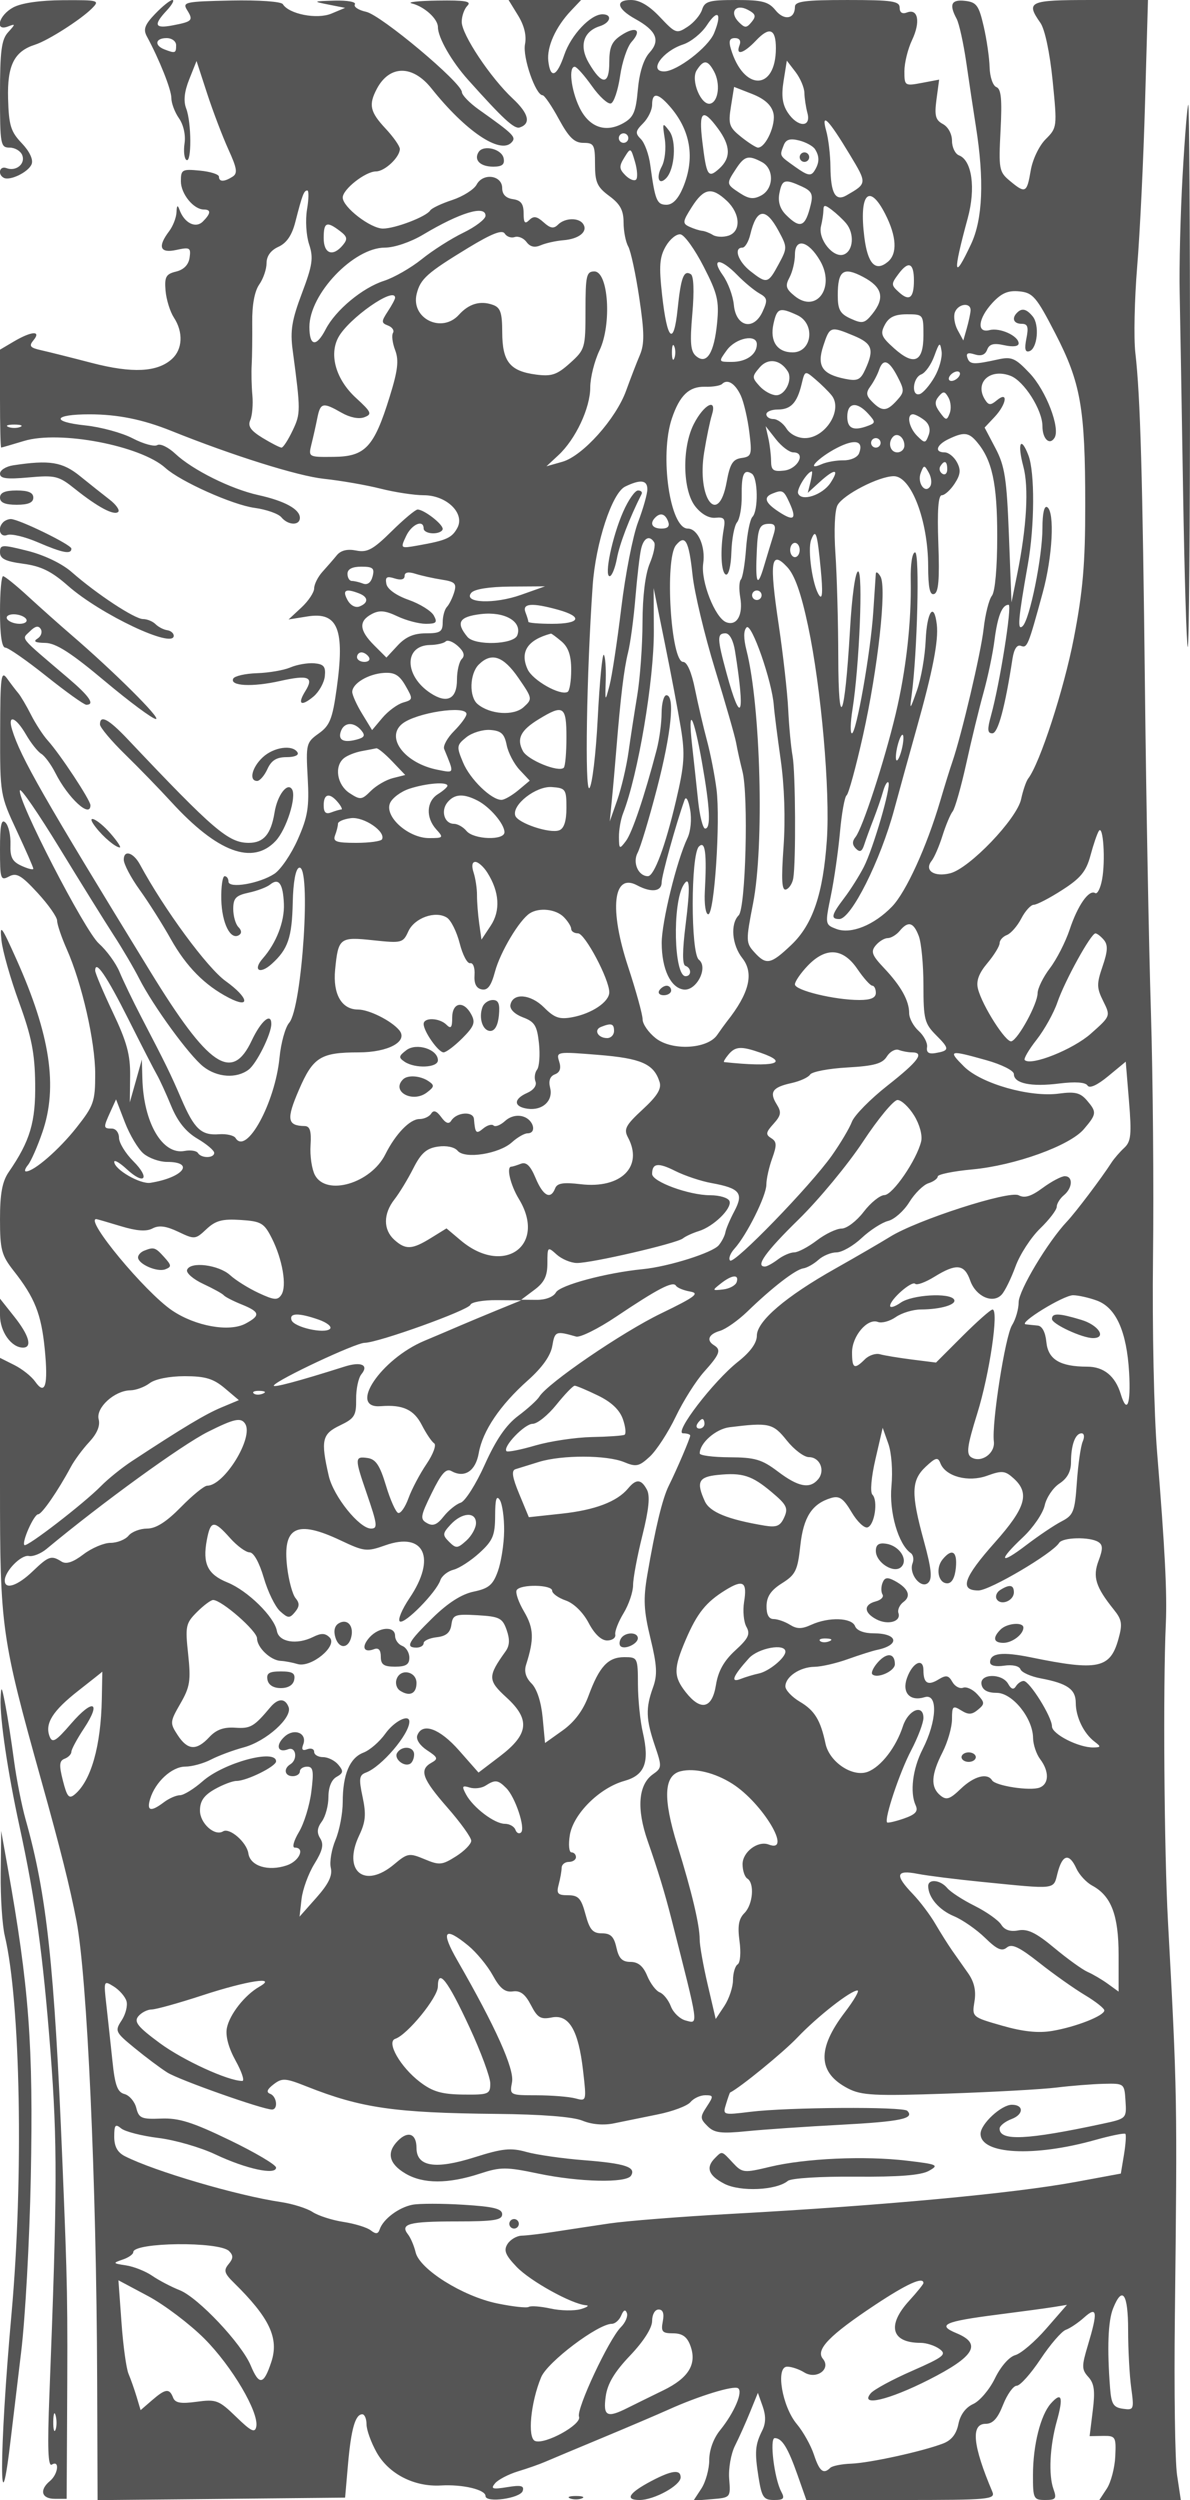<svg xmlns="http://www.w3.org/2000/svg" version="1.0" width="250" height="525" viewBox="0 0 250 525" preserveAspectRatio="xMidYMid meet">
<g transform="translate(0,525) scale(0.01,-0.01)" fill="#555555" stroke="none">
<path d="M275 52343 c-303 -165 -394 -510 -106 -399 160 61 160 53 0 -123 -138 -152 -169 -394 -169 -1304 0 -1056 11 -1117 203 -1117 112 0 231 -72 265 -160 70 -183 -133 -347 -334 -270 -139 53 -191 -125 -59 -202 127 -75 526 118 590 286 37 96 -44 267 -208 439 -230 240 -272 374 -287 934 -20 700 128 995 567 1135 266 84 957 524 1192 759 172 172 148 179 -600 175 -494 -3 -880 -59 -1054 -153z"/>
<path d="M3261 52211 c-220 -229 -256 -327 -176 -475 265 -490 515 -1119 515 -1295 0 -108 72 -300 160 -425 95 -136 143 -351 117 -527 -24 -164 -6 -321 40 -349 111 -69 107 785 -5 1080 -61 158 -40 355 64 615 l153 384 223 -685 c123 -376 324 -903 446 -1172 182 -398 198 -503 87 -573 -176 -112 -285 -111 -285 0 0 50 -180 107 -400 128 -375 36 -400 22 -400 -224 0 -265 267 -593 483 -593 155 0 148 -83 -21 -252 -153 -153 -392 -31 -493 252 -37 104 -56 87 -61 -56 -4 -113 -74 -293 -155 -400 -248 -328 -193 -469 155 -392 280 61 305 47 275 -163 -21 -149 -122 -253 -283 -292 -214 -52 -246 -110 -222 -402 16 -187 95 -441 175 -564 201 -307 184 -666 -41 -870 -306 -278 -833 -303 -1682 -83 -429 112 -908 232 -1064 267 -235 52 -263 88 -163 209 172 207 -41 194 -413 -26 l-290 -171 0 -1029 c0 -565 11 -1028 25 -1027 14 1 230 63 480 139 748 227 2451 -98 2970 -567 314 -284 1410 -775 1871 -838 249 -34 503 -123 565 -198 142 -172 389 -179 389 -11 0 180 -320 355 -872 477 -579 128 -1382 528 -1745 868 -147 138 -317 220 -379 182 -61 -38 -293 25 -515 141 -222 116 -669 238 -994 272 -736 77 -678 234 86 233 591 0 1119 -107 1719 -348 1297 -521 2654 -947 3205 -1006 355 -38 891 -131 1191 -207 300 -76 709 -138 908 -138 477 0 868 -379 705 -684 -115 -213 -229 -265 -829 -371 -370 -65 -371 -65 -250 194 117 252 370 362 370 161 0 -55 90 -100 200 -100 110 0 200 42 200 94 0 103 -394 406 -527 406 -45 0 -292 -206 -548 -459 -388 -383 -510 -449 -743 -402 -185 37 -322 3 -406 -99 -69 -85 -205 -241 -301 -347 -96 -106 -175 -263 -175 -348 0 -85 -121 -267 -269 -404 l-269 -250 399 64 c638 102 787 -269 611 -1521 -88 -634 -144 -772 -376 -937 -262 -187 -271 -222 -232 -927 35 -620 3 -820 -208 -1297 -137 -310 -359 -636 -492 -723 -315 -207 -964 -316 -964 -163 0 62 -36 113 -81 113 -44 0 -76 -221 -70 -491 12 -495 191 -858 371 -747 62 38 57 101 -11 169 -60 60 -109 231 -109 381 0 226 55 284 325 342 179 38 382 115 452 172 180 145 270 16 287 -409 15 -371 -159 -820 -442 -1143 -219 -249 -65 -344 187 -116 341 308 425 553 441 1286 9 430 60 709 133 734 260 86 66 -2942 -209 -3258 -81 -93 -172 -423 -202 -731 -93 -951 -696 -2055 -923 -1688 -34 56 -190 91 -346 80 -374 -29 -521 108 -793 741 -235 544 -312 702 -847 1730 -172 331 -375 753 -451 936 -76 184 -272 453 -435 598 -297 265 -1722 3028 -1659 3217 18 54 392 -492 832 -1211 440 -720 951 -1542 1135 -1826 185 -284 427 -696 539 -916 294 -577 1050 -1615 1348 -1849 291 -229 697 -256 952 -63 168 128 476 748 476 959 0 249 -216 66 -411 -347 -416 -886 -904 -554 -2133 1450 -2248 3665 -2725 4499 -2901 5075 -102 333 74 273 291 -100 103 -179 248 -361 321 -405 73 -44 206 -224 295 -400 268 -531 738 -964 738 -680 0 106 -636 1071 -897 1360 -99 110 -257 353 -352 541 -95 187 -214 389 -265 450 -51 60 -157 199 -236 309 -128 178 -144 53 -147 -1123 -3 -1305 2 -1332 347 -2070 192 -411 350 -771 350 -800 0 -29 -111 -2 -246 60 -197 89 -244 181 -234 451 7 187 -40 392 -104 456 -88 88 -116 -45 -116 -558 0 -629 12 -666 189 -572 158 85 258 27 600 -344 226 -245 411 -508 411 -585 0 -77 91 -346 203 -599 320 -723 597 -1940 597 -2623 0 -576 -31 -664 -393 -1122 -365 -463 -893 -921 -1060 -921 -39 0 -21 61 41 136 62 75 199 384 303 688 328 952 164 2046 -544 3626 -322 718 -354 759 -316 400 23 -220 189 -805 370 -1300 261 -717 330 -1063 338 -1700 11 -816 -106 -1210 -557 -1865 -135 -197 -182 -453 -182 -986 0 -641 31 -760 286 -1085 445 -565 581 -909 654 -1643 75 -764 10 -986 -201 -685 -77 110 -275 267 -440 349 l-299 150 0 -2699 c0 -2981 26 -3163 870 -6186 396 -1415 600 -2230 736 -2937 226 -1178 420 -5466 435 -9640 l9 -2526 2600 26 2600 27 61 700 c65 741 153 1050 300 1050 49 0 89 -95 89 -211 0 -117 96 -382 213 -591 254 -451 788 -725 1348 -693 458 27 939 -87 939 -222 0 -150 729 -50 781 107 36 110 -34 128 -326 80 -311 -50 -352 -37 -255 80 64 77 281 190 483 252 202 61 457 151 567 199 110 48 650 274 1200 503 550 229 1180 498 1400 597 627 283 1356 507 1454 447 112 -70 -76 -511 -375 -881 -140 -172 -229 -417 -229 -628 0 -190 -75 -460 -166 -600 l-166 -253 391 32 c389 32 391 34 360 424 -18 217 37 530 123 700 85 169 228 488 317 708 l163 400 101 -285 c69 -195 66 -352 -7 -500 -153 -306 -165 -453 -80 -990 67 -418 106 -475 324 -475 204 0 231 30 153 175 -147 275 -250 1125 -137 1125 153 0 277 -202 479 -775 l185 -525 1990 0 c1858 0 1986 12 1917 175 -412 972 -456 1425 -139 1425 150 0 252 112 365 400 87 220 216 400 287 400 71 0 296 252 500 559 205 308 443 584 531 615 87 31 260 147 384 258 276 248 292 124 78 -587 -131 -437 -130 -505 12 -662 124 -137 144 -293 92 -708 l-66 -534 279 5 c267 4 279 -16 260 -431 -11 -239 -91 -543 -177 -675 l-158 -240 856 0 856 0 -79 525 c-43 289 -64 1785 -46 3325 52 4592 50 4706 -145 8300 -80 1469 -105 4930 -45 6250 29 640 -19 1583 -183 3600 -66 810 -104 2619 -86 4100 18 1458 -2 3775 -44 5150 -43 1375 -99 4413 -125 6750 -50 4504 -97 6178 -202 7089 -36 309 -18 1124 38 1811 57 688 132 2229 165 3425 l62 2175 -1209 0 c-1291 0 -1364 -33 -1051 -480 94 -134 197 -622 257 -1212 97 -974 95 -990 -146 -1231 -138 -138 -276 -426 -315 -661 -80 -471 -111 -486 -440 -212 -224 187 -235 248 -193 1057 34 653 13 871 -87 910 -74 28 -137 212 -143 415 -5 200 -61 589 -125 864 -101 437 -150 504 -390 532 -290 33 -341 -73 -178 -376 53 -100 144 -513 203 -918 58 -406 149 -1008 201 -1338 179 -1127 145 -1954 -100 -2475 -370 -788 -390 -631 -70 545 170 625 89 1213 -183 1317 -81 31 -148 169 -148 306 0 144 -81 293 -191 352 -156 84 -180 176 -135 517 l56 416 -365 -69 c-357 -67 -365 -61 -365 246 0 173 72 467 161 654 181 381 127 669 -107 579 -99 -38 -154 -2 -154 101 0 138 -156 161 -1100 161 -891 0 -1100 -27 -1100 -144 0 -256 -226 -295 -407 -72 -147 181 -280 216 -827 216 -568 0 -661 -26 -717 -203 -35 -111 -172 -273 -304 -359 -230 -151 -253 -143 -579 202 -228 242 -429 360 -611 360 -338 0 -295 -184 93 -399 443 -245 529 -450 298 -705 -126 -139 -213 -416 -246 -778 -42 -472 -91 -584 -307 -705 -376 -210 -722 -84 -923 337 -174 366 -229 852 -95 848 41 -1 203 -184 360 -405 157 -222 337 -386 400 -365 63 21 149 280 192 575 42 294 151 617 241 717 228 252 91 342 -215 141 -202 -132 -253 -248 -253 -572 0 -478 -155 -482 -430 -11 -208 355 -116 662 230 772 230 73 270 250 56 250 -250 0 -659 -434 -801 -850 -158 -463 -292 -515 -336 -132 -34 298 153 715 476 1057 l213 225 -762 0 -762 0 200 -325 c130 -213 181 -422 145 -605 -53 -272 224 -1070 370 -1070 38 0 192 -225 341 -500 212 -389 327 -500 516 -500 222 0 244 -40 244 -447 0 -381 44 -480 300 -669 229 -169 300 -301 300 -554 0 -183 44 -411 98 -506 53 -96 158 -582 232 -1081 108 -726 111 -965 12 -1200 -69 -161 -197 -495 -287 -743 -214 -595 -913 -1375 -1340 -1497 l-335 -95 251 233 c361 335 669 990 669 1423 0 205 88 556 195 779 260 545 188 1657 -109 1657 -166 0 -186 -87 -186 -816 0 -794 -9 -824 -325 -1109 -274 -246 -386 -284 -714 -241 -548 72 -708 271 -710 883 -1 421 -37 525 -199 582 -264 93 -501 23 -711 -209 -363 -401 -1016 -75 -887 441 79 315 218 438 1085 966 490 297 711 384 764 299 41 -66 135 -100 210 -74 76 25 187 -22 248 -104 75 -102 171 -124 300 -68 104 45 317 92 473 105 327 26 519 179 421 336 -88 144 -385 139 -533 -9 -90 -90 -160 -78 -301 49 -142 128 -211 139 -302 48 -92 -92 -119 -59 -119 144 0 197 -57 271 -225 295 -148 21 -225 101 -225 232 0 271 -402 327 -537 74 -55 -103 -286 -249 -512 -324 -226 -74 -434 -173 -463 -219 -80 -130 -735 -381 -993 -381 -261 0 -845 450 -845 652 0 173 477 548 698 548 185 0 502 299 502 472 0 59 -135 251 -300 428 -327 350 -360 499 -185 832 266 505 753 510 1150 10 711 -892 1436 -1384 1678 -1137 111 114 57 169 -685 695 -194 138 -354 303 -355 367 -5 198 -1697 1616 -2011 1685 -161 35 -268 106 -237 156 32 52 -154 86 -424 79 -461 -13 -467 -16 -131 -83 l350 -69 -289 -121 c-302 -125 -889 -11 -1019 198 -34 56 -502 89 -1092 77 -963 -20 -1024 -33 -919 -201 135 -216 110 -242 -306 -321 -376 -72 -407 8 -121 314 112 121 165 219 119 219 -47 0 -210 -130 -362 -289z m12529 -173 c-107 -130 -141 -130 -268 -3 -207 208 -68 396 191 258 163 -87 177 -134 77 -255z m-789 -236 c-124 -298 -782 -802 -1049 -802 -333 0 -35 424 398 566 165 54 390 236 500 404 232 354 325 252 151 -168z m1299 -314 c0 -901 -679 -910 -946 -13 -50 165 -26 225 86 225 96 0 132 -57 96 -150 -87 -227 85 -177 349 101 281 297 415 244 415 -163z m-12600 62 c0 -168 -18 -175 -242 -89 -223 85 -196 239 42 239 111 0 200 -67 200 -150z m11303 -555 c132 -247 93 -614 -72 -669 -195 -64 -429 490 -294 699 146 228 231 221 366 -30z m1896 -445 c2 -110 31 -301 64 -425 83 -310 -208 -302 -414 12 -113 173 -137 354 -87 663 l68 426 183 -238 c100 -131 184 -328 186 -438z m-652 -423 c60 -238 -159 -728 -324 -727 -40 1 -199 102 -353 225 -252 202 -274 267 -214 638 l66 412 381 -149 c258 -102 402 -231 444 -399z m-2184 148 c447 -506 544 -1093 286 -1713 -102 -242 -217 -362 -348 -362 -203 0 -239 91 -341 843 -29 216 -117 457 -196 536 -123 123 -117 168 47 332 104 104 189 279 189 389 0 261 118 253 363 -25z m1018 -471 c269 -364 278 -620 29 -845 -234 -211 -267 -158 -355 566 -78 645 4 715 326 279z m2771 -550 c367 -609 367 -606 -71 -858 -231 -132 -330 46 -335 604 -2 248 -42 585 -88 750 -114 409 45 249 494 -496z m-4652 346 c0 -55 -45 -100 -100 -100 -55 0 -100 45 -100 100 0 55 45 100 100 100 55 0 100 -45 100 -100z m3922 -233 c98 -154 95 -286 -13 -456 -73 -115 -143 -100 -399 82 -344 245 -334 227 -246 456 46 122 132 149 324 101 143 -36 294 -119 334 -183z m-3759 -638 c-37 -37 -138 3 -224 89 -133 134 -137 189 -23 373 132 214 135 213 224 -89 49 -168 60 -336 23 -373z m2644 367 c259 -138 251 -558 -14 -700 -160 -86 -260 -75 -450 49 -288 189 -289 193 -81 509 179 273 261 294 545 142z m836 -511 c206 -94 242 -163 191 -375 -114 -480 -219 -525 -522 -222 -126 126 -172 276 -139 450 56 294 110 311 470 147z m-10393 -483 c-37 -221 -18 -547 44 -733 94 -286 72 -435 -151 -1027 -212 -561 -249 -787 -195 -1192 170 -1280 170 -1332 0 -1690 -94 -198 -199 -360 -234 -360 -35 1 -214 92 -398 204 -251 154 -315 247 -258 375 41 94 61 329 44 521 -18 193 -24 485 -14 650 9 165 14 560 11 877 -5 368 49 658 147 798 85 121 154 323 154 449 0 149 89 271 251 344 172 79 283 243 354 523 146 570 180 659 251 659 34 0 31 -179 -6 -398z m8819 181 c287 -271 304 -646 32 -733 -110 -34 -256 -27 -325 16 -69 43 -171 82 -226 87 -55 5 -175 43 -266 85 -150 69 -145 108 50 415 254 398 418 427 735 130z m3329 -279 c239 -469 259 -833 53 -1003 -259 -215 -423 -43 -493 521 -114 910 101 1146 440 482z m-823 -193 c179 -214 154 -578 -46 -655 -221 -85 -549 320 -481 594 27 110 50 262 51 337 1 115 30 116 176 5 96 -73 231 -199 300 -281z m-7575 159 c0 -72 -210 -232 -466 -357 -257 -124 -650 -375 -875 -557 -225 -181 -582 -386 -793 -454 -451 -145 -1016 -614 -1224 -1017 -197 -381 -342 -360 -342 50 0 690 928 1665 1586 1665 199 0 541 116 805 274 776 463 1309 624 1309 396z m6157 -320 c185 -343 185 -357 0 -700 -221 -409 -246 -416 -594 -143 -259 205 -356 493 -165 493 54 0 128 124 164 275 132 554 324 578 595 75z m-9217 0 c157 -119 168 -170 63 -297 -211 -254 -403 -183 -403 147 0 334 61 361 340 150z m7643 -750 c291 -566 327 -719 282 -1182 -62 -634 -218 -882 -439 -698 -119 98 -135 276 -81 892 41 475 29 792 -32 830 -149 92 -208 -63 -278 -739 -82 -785 -219 -656 -326 306 -67 605 -53 792 78 1019 88 153 228 265 311 250 84 -15 302 -320 485 -678z m2444 127 c327 -558 -71 -1116 -531 -744 -187 151 -204 215 -109 392 62 117 113 331 113 476 0 362 282 296 527 -124z m-1739 -302 c147 -151 356 -324 463 -385 172 -96 180 -142 71 -381 -187 -411 -561 -326 -605 137 -18 190 -122 471 -232 625 -258 363 -50 366 303 4z m3712 -114 c0 -370 -96 -446 -313 -249 -169 153 -169 174 -8 389 208 278 321 229 321 -140z m-1068 74 c408 -215 464 -444 191 -782 -158 -195 -208 -205 -450 -95 -225 102 -273 189 -273 491 0 520 116 605 532 386z m4037 -1185 c537 -1040 630 -1568 630 -3604 1 -1233 -49 -1812 -240 -2800 -208 -1075 -713 -2628 -959 -2946 -42 -55 -109 -249 -148 -432 -89 -416 -1086 -1456 -1491 -1557 -336 -84 -549 59 -390 260 57 71 160 309 229 529 69 220 166 451 215 512 48 62 176 512 284 1000 107 489 270 1158 362 1488 92 330 196 825 231 1100 65 511 160 750 297 750 79 0 -184 -1655 -369 -2325 -82 -296 -76 -375 27 -375 120 0 267 545 424 1568 32 203 95 300 176 269 134 -51 152 -7 458 1113 207 756 257 1700 95 1800 -62 38 -100 -130 -100 -438 0 -606 -266 -1920 -416 -2061 -116 -107 -95 138 110 1299 143 803 148 1933 11 2289 -161 419 -237 253 -107 -232 119 -440 72 -1273 -127 -2257 l-121 -600 -54 1400 c-46 1201 -86 1462 -282 1836 l-229 435 208 221 c255 272 295 556 49 352 -130 -109 -173 -107 -248 12 -227 359 102 667 535 502 284 -108 671 -717 671 -1058 0 -267 150 -411 254 -244 125 203 -177 991 -521 1355 -301 319 -380 354 -662 292 -518 -114 -597 -110 -647 32 -34 97 10 118 152 73 134 -43 221 -11 262 97 46 121 136 145 362 95 184 -40 300 -25 300 39 0 156 -393 336 -610 279 -278 -72 -244 244 61 574 190 204 328 263 565 239 283 -28 357 -114 753 -881z m-13869 746 c0 -29 -69 -159 -154 -287 -138 -212 -138 -241 7 -296 88 -34 134 -103 103 -154 -32 -51 -11 -215 46 -364 81 -214 56 -426 -118 -984 -326 -1051 -511 -1249 -1171 -1255 -536 -6 -536 -6 -469 269 38 151 93 399 123 550 65 321 117 332 508 108 176 -101 366 -139 479 -95 169 64 151 106 -176 406 -417 382 -569 900 -371 1269 215 401 1193 1085 1193 833z m12090 -271 c-5 -69 -42 -237 -81 -375 l-71 -250 -119 218 c-65 120 -91 288 -58 375 72 186 343 213 329 32z m-3645 -91 c391 -178 318 -784 -93 -784 -325 0 -482 234 -403 596 74 337 126 357 496 188z m2655 -423 c0 -564 -195 -652 -615 -277 -273 244 -297 306 -195 497 86 161 210 219 464 219 342 0 346 -5 346 -439z m-1462 -12 c388 -162 431 -288 242 -703 -102 -225 -164 -254 -424 -202 -486 97 -600 270 -459 696 135 410 149 414 641 209z m-2038 -179 c0 -214 -222 -370 -525 -370 -284 0 -284 0 -105 247 189 259 630 346 630 123z m-1734 -295 c-28 -69 -50 -12 -50 125 0 138 22 194 50 125 28 -69 28 -181 0 -250z m5465 -395 c-100 -173 -239 -333 -307 -355 -183 -61 -153 343 31 413 85 33 208 206 273 386 106 292 122 302 153 98 18 -126 -49 -370 -150 -542z m-3080 119 c105 -170 -55 -499 -242 -499 -98 0 -256 86 -351 191 -163 180 -163 201 2 394 175 204 435 166 591 -86z m2304 -108 c148 -286 147 -323 -13 -500 -211 -233 -309 -239 -517 -30 -129 128 -137 193 -40 325 66 90 147 243 180 339 86 257 209 215 390 -134z m-1386 -391 c247 -301 -126 -900 -560 -900 -153 0 -313 83 -386 200 -68 110 -192 200 -274 200 -82 0 -149 45 -149 100 0 55 107 100 238 100 277 0 408 139 503 536 68 284 70 285 287 100 120 -102 274 -253 341 -336z m2681 400 c-34 -55 -107 -100 -162 -100 -55 0 -72 45 -38 100 34 55 107 100 162 100 55 0 72 -45 38 -100z m-4587 -407 c62 -134 142 -476 178 -761 60 -484 49 -520 -163 -550 -184 -26 -243 -121 -313 -507 -173 -947 -629 -343 -472 625 49 303 122 657 163 788 114 367 -169 222 -381 -194 -251 -493 -235 -1391 31 -1728 127 -162 288 -253 425 -239 183 19 212 -18 175 -227 -80 -451 -58 -931 44 -966 57 -19 107 184 115 469 9 277 62 559 119 628 57 69 101 317 98 552 -6 461 45 574 211 471 131 -81 142 -778 14 -909 -51 -52 -111 -354 -134 -671 -23 -317 -72 -606 -108 -643 -37 -37 -43 -205 -14 -374 64 -370 -70 -609 -294 -524 -235 91 -538 862 -484 1232 53 359 -113 735 -325 735 -373 0 -594 1534 -334 2310 164 487 362 677 697 668 160 -5 322 22 359 59 112 112 274 12 393 -244z m4388 -374 c-60 -154 -78 -152 -206 23 -109 147 -114 224 -26 331 98 118 130 115 207 -23 50 -89 61 -238 25 -331z m-1712 -7 c155 -171 156 -193 7 -250 -314 -120 -446 -65 -446 188 0 298 200 326 439 62z m1182 -137 c101 -80 133 -192 88 -312 -66 -176 -80 -177 -240 -18 -175 176 -230 455 -88 455 44 0 152 -56 240 -125z m-18996 -141 c-69 -28 -181 -28 -250 0 -69 28 -12 50 125 50 138 0 194 -22 125 -50z m16241 -534 c273 0 98 -348 -192 -382 -229 -26 -274 7 -275 200 -1 128 -27 345 -58 482 l-56 250 216 -275 c119 -151 283 -275 365 -275z m2334 144 c0 -79 -67 -144 -150 -144 -151 0 -206 211 -86 331 93 93 236 -20 236 -187z m1518 81 c325 -382 432 -871 432 -1985 0 -664 -45 -1165 -111 -1250 -62 -77 -140 -387 -174 -690 -57 -510 -461 -2225 -658 -2800 -48 -137 -163 -509 -256 -825 -283 -958 -717 -1909 -1011 -2213 -378 -391 -864 -586 -1170 -470 -237 90 -238 99 -115 698 69 333 155 932 191 1330 36 399 99 749 140 778 41 28 195 592 343 1252 316 1416 503 3113 369 3342 -50 87 -95 113 -99 58 -4 -55 -28 -415 -53 -800 -55 -842 -356 -2550 -449 -2550 -37 0 -32 225 12 500 145 917 226 2900 119 2900 -58 0 -131 -517 -171 -1225 -109 -1882 -243 -2196 -246 -575 -2 743 -29 1722 -60 2176 -33 483 -15 905 44 1015 119 221 872 609 1183 609 364 0 718 -927 721 -1883 1 -462 35 -622 126 -591 92 31 115 307 88 1058 -25 691 -2 1016 73 1016 60 0 181 109 269 243 124 190 135 290 49 450 -61 114 -177 207 -258 207 -220 0 -176 155 79 278 320 154 424 145 593 -53z m-2470 -244 c-33 -85 -176 -150 -328 -148 -149 2 -356 -35 -461 -82 -347 -154 -72 138 322 342 382 197 569 153 467 -112z m452 219 c0 -55 -45 -100 -100 -100 -55 0 -100 45 -100 100 0 55 45 100 100 100 55 0 100 -45 100 -100z m1400 -556 c0 -86 -46 -128 -102 -93 -56 35 -75 105 -44 156 86 139 146 113 146 -63z m-356 -354 c-107 -172 -281 69 -201 278 67 173 76 173 169 6 54 -96 69 -224 32 -284z m-2518 85 l-56 -225 247 225 c321 293 428 287 231 -14 -169 -258 -615 -403 -681 -221 -34 90 199 460 289 460 14 0 0 -101 -30 -225z m-3426 -150 c0 -96 -88 -407 -196 -692 -108 -284 -267 -1094 -352 -1800 -85 -705 -197 -1440 -248 -1633 -92 -346 -93 -345 -78 122 7 259 -11 496 -41 527 -31 30 -88 -565 -127 -1322 -38 -757 -118 -1422 -176 -1477 -99 -94 -59 2403 69 4250 62 895 407 1949 683 2082 322 156 466 138 466 -57z m2988 -288 c155 -341 90 -393 -229 -183 -284 186 -326 302 -134 380 215 86 240 73 363 -197z m-2552 -387 c39 -102 -5 -150 -139 -150 -197 0 -256 107 -130 233 108 108 208 77 269 -83z m2216 -275 c-39 -124 -131 -427 -205 -675 -137 -461 -181 -357 -147 350 22 472 60 550 268 550 116 0 137 -58 84 -225z m990 -725 c47 -487 36 -654 -34 -550 -138 202 -246 958 -167 1163 96 250 128 152 201 -613z m-3499 561 c31 -50 -12 -251 -94 -447 -93 -223 -150 -687 -151 -1236 -1 -483 -51 -1170 -110 -1528 -59 -357 -143 -897 -185 -1200 -43 -302 -149 -752 -235 -1000 l-158 -450 44 450 c25 248 66 720 93 1050 91 1120 161 1699 248 2050 48 193 118 710 154 1150 37 440 90 901 120 1025 54 232 177 293 274 136z m806 -685 c39 -372 252 -1261 471 -1976 220 -715 420 -1412 445 -1550 24 -137 84 -407 133 -600 129 -511 67 -2875 -79 -3021 -180 -180 -143 -622 76 -900 249 -317 148 -735 -323 -1329 -43 -55 -136 -183 -206 -285 -205 -297 -951 -336 -1291 -67 -151 119 -275 297 -275 396 0 99 -137 595 -304 1103 -400 1212 -316 1981 187 1712 297 -159 517 -134 517 59 0 142 303 1235 481 1732 31 88 80 5 117 -200 36 -201 13 -456 -56 -600 -226 -474 -542 -1764 -541 -2206 2 -544 186 -934 458 -974 270 -39 529 464 323 626 -173 136 -172 2204 1 2377 133 133 168 -137 124 -948 -14 -261 18 -475 72 -475 129 0 258 1954 174 2624 -37 289 -127 751 -201 1026 -74 275 -187 759 -251 1075 -72 359 -166 575 -250 575 -258 0 -390 2162 -149 2452 193 233 270 96 347 -626z m2251 524 c0 -82 -45 -150 -100 -150 -55 0 -100 68 -100 150 0 83 45 150 100 150 55 0 100 -67 100 -150z m177 -1600 c275 -1296 465 -3458 394 -4488 -78 -1134 -297 -1779 -749 -2207 -432 -410 -525 -428 -776 -150 -177 195 -178 241 -25 1025 236 1207 160 4135 -137 5308 -65 256 -65 421 1 487 103 103 533 -1128 571 -1635 10 -143 76 -659 145 -1146 78 -550 101 -1241 60 -1824 -50 -705 -37 -929 53 -899 65 22 133 127 151 234 58 345 47 2227 -14 2566 -33 181 -75 622 -92 979 -17 358 -108 1162 -201 1788 -198 1328 -162 1569 178 1206 160 -170 293 -546 441 -1244z m-9150 1044 c-33 -128 -108 -184 -198 -150 -80 31 -187 56 -237 56 -51 0 -92 68 -92 150 0 99 99 150 291 150 244 0 282 -33 236 -206z m1451 -66 c280 -43 319 -82 264 -264 -36 -118 -104 -257 -153 -309 -49 -52 -89 -198 -89 -325 0 -197 -51 -230 -355 -230 -251 0 -423 -74 -591 -255 l-236 -254 -259 259 c-313 313 -328 506 -51 654 160 86 283 76 540 -46 183 -87 451 -158 597 -158 223 0 249 28 168 175 -53 96 -291 244 -529 328 -261 92 -446 225 -467 335 -28 144 8 168 174 115 132 -42 209 -23 209 52 0 77 78 93 225 46 124 -39 373 -95 553 -123z m1667 -320 c-562 -199 -1223 -173 -1045 42 66 79 374 128 827 132 l723 5 -505 -179z m-3403 31 c199 -76 203 -200 10 -275 -88 -33 -192 24 -254 140 -110 204 -39 244 244 135z m6762 -2830 c89 -546 75 -771 -100 -1514 -226 -964 -461 -1595 -593 -1595 -201 0 -326 285 -216 491 60 112 243 720 407 1351 301 1159 382 1958 198 1958 -55 0 -100 -169 -101 -375 0 -206 -47 -555 -105 -775 -256 -976 -513 -1738 -645 -1912 -135 -178 -143 -173 -146 82 -2 149 37 374 87 500 315 809 651 2797 646 3830 l-4 900 233 -1150 c129 -632 281 -1439 339 -1791z m1696 2791 c0 -55 -45 -100 -100 -100 -55 0 -100 45 -100 100 0 55 45 100 100 100 55 0 100 -45 100 -100z m-4275 -305 c528 -147 466 -295 -125 -295 -275 0 -500 19 -500 42 0 23 -27 113 -61 200 -72 189 137 205 686 53z m-858 -537 c-75 -195 -890 -221 -1047 -33 -249 301 -177 424 280 479 503 60 878 -157 767 -446z m932 -130 c142 -122 201 -295 201 -594 0 -232 -34 -441 -75 -464 -154 -86 -735 242 -841 475 -167 366 -1 618 490 749 13 3 114 -72 225 -166z m3643 -203 c218 -1361 129 -1595 -177 -468 -201 740 -204 843 -24 843 86 0 165 -147 201 -375z m-5740 -163 c-56 -56 -102 -252 -102 -435 0 -407 -206 -512 -555 -283 -554 363 -562 1001 -12 1011 143 2 291 36 330 75 39 39 154 -5 256 -97 127 -115 153 -201 83 -271z m-1952 38 c34 -55 -8 -100 -94 -100 -86 0 -156 45 -156 100 0 55 42 100 94 100 52 0 122 -45 156 -100z m3142 -438 c296 -431 298 -440 107 -613 -207 -187 -702 -154 -964 64 -184 152 -170 637 22 830 267 266 516 182 835 -281z m-2373 -163 c161 -281 159 -292 -51 -353 -120 -35 -315 -179 -435 -321 l-216 -257 -208 341 c-115 187 -208 395 -209 460 0 177 334 378 664 400 225 15 326 -45 455 -270z m1281 -594 c0 -53 -117 -212 -259 -355 -142 -142 -237 -313 -210 -379 217 -529 224 -507 -139 -436 -682 134 -1098 670 -746 962 284 236 1354 400 1354 208z m2100 -488 c0 -321 -25 -609 -56 -639 -105 -105 -757 160 -858 349 -139 259 -50 437 336 672 515 314 578 273 578 -382z m2847 -525 c170 -961 191 -1392 67 -1392 -47 0 -113 259 -147 575 -33 316 -90 845 -127 1175 -96 857 32 636 207 -358z m-7157 670 c90 -109 68 -150 -105 -195 -276 -72 -393 -4 -320 186 71 185 275 189 425 9z m3054 -307 c32 -163 155 -397 272 -522 l213 -227 -239 -200 c-132 -110 -290 -201 -352 -203 -211 -6 -663 431 -810 785 -140 334 -136 364 67 528 119 96 345 166 503 155 231 -17 298 -79 346 -316z m-2406 -342 l275 -288 -259 -65 c-142 -36 -351 -157 -463 -269 -191 -191 -221 -194 -448 -46 -263 173 -326 562 -118 733 69 57 238 124 375 149 138 25 275 52 306 59 31 8 181 -115 332 -273z m1162 -514 c0 -28 -90 -107 -200 -176 -243 -152 -259 -492 -35 -740 158 -174 150 -183 -150 -183 -430 0 -931 440 -825 725 41 112 229 253 417 314 357 115 793 148 793 60z m2500 -463 c0 -277 -50 -434 -151 -472 -196 -76 -872 150 -924 308 -74 226 434 623 767 600 290 -21 308 -45 308 -436z m-4800 114 c68 -82 100 -150 70 -150 -29 0 -125 -27 -212 -61 -113 -43 -158 -1 -158 150 0 247 125 272 300 61z m2932 38 c259 -133 563 -488 566 -663 3 -179 -646 -158 -798 25 -68 83 -188 150 -265 150 -199 0 -281 274 -134 451 147 178 335 189 631 37z m-2006 -813 c-21 -41 -265 -75 -543 -75 -419 0 -494 27 -444 158 34 87 61 197 61 244 0 46 124 99 275 117 271 32 732 -282 651 -444z m15126 -848 c-34 -183 -99 -310 -144 -282 -131 81 -368 -258 -537 -768 -87 -260 -273 -624 -414 -809 -141 -185 -258 -423 -259 -527 -2 -224 -403 -961 -549 -1008 -113 -38 -615 748 -704 1103 -41 163 18 324 198 538 141 168 257 356 257 419 0 62 69 140 154 172 84 33 220 189 302 347 82 158 200 288 263 288 62 0 331 139 596 310 388 248 504 391 594 725 61 228 140 460 176 515 92 141 142 -625 67 -1023z m-12914 148 c255 -403 280 -800 70 -1116 l-193 -291 -48 341 c-26 188 -47 454 -46 591 1 138 -31 351 -71 475 -46 141 -32 225 36 225 60 0 174 -101 252 -225z m4166 -1088 c-70 -558 -71 -848 -4 -870 128 -43 131 -217 3 -217 -246 0 -281 1531 -43 1916 131 213 144 -30 44 -829z m-2561 156 c86 -87 157 -199 157 -250 0 -51 64 -93 143 -93 145 0 657 -964 657 -1238 0 -200 -364 -446 -774 -523 -271 -51 -378 -15 -596 204 -284 284 -658 313 -707 55 -17 -91 89 -196 262 -262 248 -93 298 -175 338 -548 25 -241 7 -489 -40 -550 -48 -62 -63 -175 -33 -251 31 -81 -41 -180 -174 -238 -292 -128 -290 -290 5 -332 316 -45 545 166 476 440 -37 147 -3 242 101 282 106 41 135 127 89 270 -65 207 -50 209 818 139 907 -73 1171 -189 1291 -568 46 -143 -47 -295 -355 -579 -357 -330 -401 -413 -309 -586 329 -614 -147 -1084 -995 -983 -365 43 -493 22 -535 -88 -94 -244 -252 -161 -410 217 -109 260 -195 344 -310 300 -87 -34 -177 -61 -200 -61 -110 0 -20 -384 158 -677 596 -978 -318 -1631 -1220 -872 l-300 253 -327 -202 c-396 -245 -532 -252 -770 -37 -234 213 -233 544 3 847 103 131 281 424 396 651 163 322 278 423 516 458 182 27 350 -9 416 -87 149 -180 872 -66 1142 179 114 103 260 187 325 187 202 0 131 283 -88 352 -129 41 -274 6 -383 -93 -97 -88 -205 -130 -241 -95 -35 35 -133 8 -217 -62 -149 -124 -170 -103 -195 198 -13 171 -366 146 -478 -35 -49 -78 -115 -55 -210 76 -95 130 -161 154 -210 74 -39 -63 -150 -115 -247 -115 -201 0 -502 -312 -717 -741 -304 -610 -1242 -885 -1480 -434 -65 124 -106 405 -91 625 19 300 -12 401 -124 403 -366 6 -388 141 -121 758 297 689 456 789 1255 789 625 0 1048 231 853 466 -166 199 -634 434 -867 434 -343 0 -529 324 -480 834 66 673 96 696 804 620 594 -63 623 -56 734 187 129 284 570 441 810 289 86 -54 207 -297 269 -539 61 -243 160 -431 221 -418 61 13 101 -96 91 -246 -13 -182 36 -281 150 -304 126 -26 199 71 280 373 111 413 513 1086 732 1225 198 126 545 88 712 -78z m7459 -400 c54 -141 98 -607 98 -1036 0 -710 24 -803 265 -1045 288 -288 287 -325 -15 -377 -138 -24 -192 14 -174 124 14 87 -65 240 -175 340 -111 100 -201 268 -201 373 0 265 -171 571 -528 949 -255 269 -283 346 -175 475 70 85 184 154 253 154 69 0 182 68 250 150 179 216 291 186 402 -107z m3889 -82 c88 -106 81 -238 -28 -555 -126 -367 -125 -452 14 -730 156 -314 156 -314 -260 -683 -374 -332 -1258 -685 -1389 -554 -27 26 86 219 251 429 164 210 360 562 435 782 155 452 703 1446 799 1449 34 0 114 -62 178 -138z m-5179 -610 c131 -192 272 -350 313 -350 41 -1 75 -68 75 -151 0 -104 -105 -150 -345 -150 -521 0 -1355 202 -1355 328 0 61 121 237 269 392 381 397 741 374 1043 -69z m-15315 -1054 c274 -546 544 -1072 601 -1170 56 -97 191 -392 299 -654 135 -327 308 -542 550 -685 194 -114 353 -248 353 -298 0 -115 -271 -118 -342 -3 -29 47 -156 67 -281 43 -465 -88 -862 593 -886 1520 l-11 400 -126 -450 -127 -450 7 556 c5 443 -69 715 -364 1335 -203 429 -370 823 -370 875 0 242 238 -106 697 -1019z m10203 -247 c0 -82 -65 -150 -144 -150 -193 0 -289 170 -132 234 219 88 276 70 276 -84z m3085 -460 c625 -218 275 -306 -772 -194 -21 2 19 72 87 154 148 179 267 186 685 40z m3173 10 c274 0 136 -186 -512 -696 -360 -283 -697 -625 -749 -761 -51 -136 -241 -454 -420 -708 -455 -642 -2054 -2291 -2139 -2206 -39 38 3 151 93 250 258 285 669 1111 669 1344 0 117 55 365 122 550 101 280 98 353 -21 426 -120 75 -113 122 49 300 160 178 171 244 67 411 -160 256 -89 358 309 445 178 39 355 119 393 179 38 60 390 127 782 149 563 32 737 80 830 230 65 104 179 166 252 138 73 -28 197 -51 275 -51z m1560 -163 c328 -92 582 -220 582 -293 0 -197 361 -272 951 -198 340 42 554 27 596 -42 42 -67 203 5 435 197 l368 304 68 -828 c58 -703 43 -850 -100 -982 -92 -85 -213 -225 -268 -310 -210 -326 -752 -1043 -933 -1235 -403 -426 -1017 -1451 -1017 -1698 0 -142 -62 -359 -139 -481 -143 -229 -429 -2054 -382 -2441 31 -252 -267 -461 -474 -333 -110 68 -86 239 125 918 260 834 458 2185 321 2185 -40 0 -323 -251 -630 -557 l-557 -557 -507 64 c-279 36 -581 85 -671 111 -91 25 -234 -23 -318 -108 -220 -219 -268 -192 -268 147 0 343 323 723 543 639 81 -31 250 15 375 102 124 87 363 160 529 160 422 2 761 105 696 210 -91 147 -883 100 -1121 -67 -122 -85 -222 -116 -222 -67 0 134 456 534 527 463 34 -35 216 32 405 149 460 284 629 266 750 -80 117 -336 479 -497 663 -294 68 74 198 340 290 592 92 251 324 608 516 794 192 186 349 391 349 456 0 65 68 175 150 243 185 153 197 400 19 400 -71 0 -280 -111 -464 -246 -242 -179 -380 -221 -504 -155 -198 107 -2142 -520 -2705 -873 -191 -118 -707 -418 -1147 -666 -1040 -585 -1649 -1105 -1649 -1409 0 -154 -137 -343 -398 -549 -517 -410 -1354 -1502 -1151 -1502 82 0 149 -21 149 -47 0 -56 -279 -709 -450 -1053 -134 -270 -283 -886 -451 -1871 -87 -510 -76 -747 65 -1331 140 -577 150 -771 54 -1036 -156 -432 -149 -664 39 -1219 151 -442 149 -470 -38 -601 -309 -216 -350 -722 -114 -1398 222 -637 359 -1087 501 -1644 585 -2296 572 -2202 297 -2130 -120 32 -259 165 -309 296 -50 132 -155 264 -233 294 -79 30 -197 186 -264 347 -84 204 -191 293 -351 293 -174 0 -246 73 -296 300 -51 231 -121 300 -304 300 -193 0 -259 75 -346 400 -90 335 -149 400 -366 400 -218 0 -248 34 -197 225 33 124 61 281 62 350 0 69 69 125 151 125 83 0 150 45 150 100 0 55 -42 100 -94 100 -52 0 -67 162 -35 363 73 444 622 991 1143 1137 434 121 536 388 390 1022 -55 235 -100 687 -102 1003 -2 565 -7 575 -287 575 -342 0 -525 -198 -751 -811 -113 -307 -295 -550 -542 -727 l-372 -265 -50 534 c-31 329 -120 603 -233 716 -121 121 -160 253 -115 393 172 539 163 767 -42 1116 -117 198 -187 401 -155 452 79 128 745 116 745 -13 0 -58 128 -150 285 -205 170 -59 363 -248 480 -469 123 -235 267 -371 390 -371 107 0 184 56 171 123 -14 68 65 271 174 450 110 180 199 445 200 589 0 145 88 613 195 1042 137 549 165 833 96 962 -120 225 -226 232 -396 27 -232 -279 -698 -455 -1398 -530 l-687 -74 -201 485 c-147 353 -169 495 -80 523 66 21 289 89 494 153 485 149 1423 146 1788 -4 254 -106 316 -92 542 117 140 131 385 507 543 837 158 330 426 754 596 943 330 368 365 460 208 557 -167 103 -113 233 125 302 124 37 382 219 575 405 519 503 1011 883 1174 907 79 11 222 92 318 178 95 87 267 158 380 158 114 0 352 135 529 301 177 166 429 328 559 360 130 33 330 210 443 394 114 184 295 363 402 397 107 34 195 98 195 142 0 44 326 111 725 148 902 84 2051 499 2346 847 270 317 274 357 61 605 -136 158 -250 186 -581 141 -612 -84 -1636 207 -1999 568 -345 344 -314 353 466 134z m-17703 -1962 c114 -96 335 -175 490 -175 602 0 345 -329 -344 -439 -216 -35 -761 281 -761 441 0 49 118 -21 263 -155 374 -347 500 -195 138 167 -166 166 -301 388 -301 494 0 105 -67 192 -150 192 -181 0 -183 19 -31 352 l119 261 185 -481 c102 -265 278 -561 392 -657z m16189 800 c116 -188 178 -417 148 -545 -94 -389 -597 -1124 -772 -1127 -93 -2 -290 -160 -437 -353 -147 -192 -354 -350 -462 -350 -107 0 -342 -112 -522 -250 -180 -137 -394 -250 -474 -250 -81 0 -234 -66 -341 -147 -107 -81 -228 -148 -269 -150 -219 -9 5 306 701 987 427 418 1036 1154 1354 1635 317 481 644 875 725 875 81 0 238 -146 349 -325z m-4254 -1420 c594 -108 678 -212 478 -590 -92 -173 -177 -373 -189 -445 -13 -71 -75 -193 -139 -270 -131 -158 -1054 -449 -1595 -502 -771 -76 -1740 -336 -1826 -489 -53 -95 -218 -158 -409 -156 l-320 3 275 206 c210 156 275 289 275 562 0 347 5 352 194 181 107 -96 298 -177 425 -178 305 -4 2095 411 2227 516 57 46 207 114 332 153 309 94 702 475 648 629 -23 69 -205 125 -406 125 -446 0 -1220 284 -1220 447 0 228 126 244 487 62 200 -100 543 -215 763 -254z m-12415 -904 c338 -103 541 -117 670 -48 133 71 284 51 539 -70 345 -165 361 -163 593 55 192 180 332 218 717 193 433 -28 494 -64 655 -381 226 -446 322 -1009 202 -1191 -78 -119 -151 -114 -477 38 -211 98 -481 266 -600 375 -242 219 -840 293 -904 110 -23 -64 130 -197 339 -294 210 -98 404 -205 431 -238 28 -34 196 -121 375 -193 388 -157 404 -231 83 -403 -341 -182 -1053 -55 -1542 276 -568 384 -1850 1930 -1591 1919 14 -1 243 -67 510 -148z m12941 -1176 c-23 -69 -151 -138 -284 -153 -234 -27 -236 -23 -48 125 235 185 388 198 332 28z m-976 -198 c207 -35 101 -114 -610 -458 -817 -394 -2387 -1467 -2560 -1749 -44 -72 -244 -254 -445 -404 -254 -191 -465 -499 -700 -1021 -184 -411 -413 -772 -507 -802 -95 -30 -255 -160 -357 -288 -137 -175 -225 -211 -349 -141 -151 84 -142 143 99 634 201 410 301 522 411 460 277 -155 510 -1 576 378 81 464 446 1005 1031 1526 304 271 479 518 514 725 53 309 74 317 500 195 84 -24 462 163 839 416 878 589 1195 754 1258 653 27 -45 163 -100 300 -124z m8543 -189 c403 -147 628 -649 678 -1513 38 -670 -45 -882 -176 -450 -115 378 -357 575 -704 575 -573 0 -824 152 -859 520 -20 205 -89 335 -182 343 -82 8 -195 19 -250 26 -171 20 788 610 993 611 106 0 331 -50 500 -112z m-12593 -199 c-275 -113 -635 -263 -800 -334 -165 -72 -494 -211 -732 -311 -919 -385 -1617 -1430 -918 -1374 462 37 695 -71 862 -396 91 -178 208 -351 259 -384 51 -33 -21 -229 -161 -435 -140 -206 -310 -528 -378 -716 -68 -188 -165 -328 -217 -311 -51 17 -167 277 -257 577 -128 424 -213 552 -386 577 -272 39 -273 -3 -22 -732 229 -666 240 -750 95 -750 -246 0 -789 676 -888 1105 -172 749 -143 881 237 1062 305 146 342 207 338 549 -3 212 47 448 111 526 161 194 -6 270 -353 160 -978 -310 -1523 -455 -1487 -396 77 124 1718 894 1908 895 285 2 2184 685 2222 799 19 55 266 99 550 97 l517 -4 -500 -204z m-3757 -201 c177 -62 285 -149 240 -194 -115 -112 -759 34 -809 184 -51 152 150 156 569 10z m-1973 -1439 l298 -252 -368 -154 c-335 -140 -806 -422 -1879 -1127 -209 -137 -502 -373 -650 -524 -365 -370 -1557 -1289 -1608 -1239 -61 62 200 647 289 647 77 0 416 491 686 994 75 141 250 377 388 525 164 177 232 340 197 475 -64 242 332 604 665 609 117 2 299 69 406 150 115 87 414 147 736 147 432 0 601 -51 840 -251z m7840 -154 c285 -138 457 -301 526 -498 56 -161 71 -309 33 -328 -38 -19 -347 -41 -687 -47 -339 -7 -871 -86 -1182 -176 -311 -91 -585 -145 -609 -121 -87 88 378 575 550 575 96 0 320 180 497 400 177 220 350 400 385 400 35 0 254 -92 487 -205z m-7041 37 c-72 -29 -159 -26 -192 8 -33 33 26 56 131 52 117 -5 141 -28 61 -60z m-367 -634 c179 -290 -442 -1298 -800 -1298 -61 0 -309 -202 -552 -450 -305 -311 -524 -450 -709 -450 -146 0 -323 -67 -391 -150 -68 -82 -238 -150 -378 -150 -139 0 -396 -109 -570 -242 -218 -166 -362 -213 -459 -151 -216 136 -269 118 -609 -207 -317 -304 -584 -391 -584 -191 0 195 346 548 506 515 85 -17 252 49 370 147 1168 971 2841 2184 3393 2461 555 278 695 307 783 166z m9648 2 c0 -55 -48 -100 -106 -100 -58 0 -78 45 -44 100 34 55 82 100 106 100 24 0 44 -45 44 -100z m1729 -350 c154 -193 363 -350 465 -350 230 0 348 -279 195 -463 -175 -211 -416 -165 -846 160 -337 255 -482 298 -1018 300 -344 2 -625 38 -625 81 0 218 337 514 626 550 832 103 914 84 1203 -278z m2199 -959 c-52 -545 146 -1227 406 -1406 52 -36 69 -132 37 -215 -85 -223 183 -552 331 -406 88 86 65 299 -93 876 -273 996 -266 1271 38 1558 210 196 257 208 308 76 107 -280 585 -409 984 -264 313 113 377 106 557 -57 343 -310 254 -614 -396 -1345 -659 -741 -750 -1008 -345 -1008 239 0 1558 778 1695 999 73 119 646 132 824 19 97 -61 98 -147 6 -391 -129 -341 -63 -552 318 -1027 173 -215 187 -303 97 -624 -171 -615 -432 -669 -1830 -382 -607 124 -865 94 -865 -102 0 -70 115 -98 296 -71 174 25 315 -6 342 -76 25 -66 218 -152 427 -191 557 -105 735 -229 735 -514 0 -295 166 -639 391 -812 143 -109 141 -122 -19 -125 -310 -5 -872 280 -872 444 0 199 -471 953 -595 953 -51 0 -125 -51 -163 -113 -48 -77 -99 -61 -161 50 -128 230 -607 220 -561 -12 23 -118 128 -175 319 -175 331 0 759 -530 764 -947 2 -139 69 -340 150 -447 192 -254 187 -519 -11 -595 -198 -76 -928 35 -1000 152 -101 163 -381 87 -658 -178 -231 -222 -302 -244 -430 -138 -207 172 -194 433 46 903 110 216 200 529 200 697 0 275 18 293 192 185 151 -95 226 -92 352 13 148 122 147 150 -10 323 -94 104 -229 167 -300 140 -71 -27 -172 27 -226 121 -80 141 -131 150 -292 52 -223 -137 -316 -80 -316 194 0 272 -231 163 -346 -164 -110 -309 64 -497 371 -402 283 88 260 -501 -43 -1095 -209 -409 -270 -905 -145 -1177 57 -124 -1 -190 -247 -276 -177 -61 -336 -98 -353 -82 -66 66 262 1051 505 1513 142 271 258 578 258 682 0 299 -319 170 -431 -174 -144 -443 -459 -851 -739 -958 -318 -120 -804 203 -887 590 -105 496 -229 698 -537 880 -168 100 -306 245 -306 324 0 202 305 407 612 411 145 2 460 74 700 161 241 86 517 174 613 194 490 102 440 348 -70 348 -204 0 -356 58 -391 150 -70 181 -551 197 -917 31 -203 -93 -305 -93 -453 0 -105 65 -259 119 -343 119 -99 0 -150 94 -147 275 3 199 93 331 325 477 285 179 328 268 384 785 65 606 246 885 650 1006 171 50 256 -9 427 -298 117 -198 268 -343 336 -320 149 49 225 564 102 687 -51 51 -24 367 64 746 l152 658 118 -333 c68 -190 96 -573 66 -892z m4017 934 c-41 -96 -96 -480 -122 -853 -42 -618 -71 -691 -321 -821 -152 -78 -484 -302 -739 -496 -564 -431 -605 -339 -73 162 215 202 420 502 457 668 36 165 175 372 309 460 166 108 244 253 244 449 0 360 90 606 221 606 58 0 68 -74 24 -175z m-6533 -1060 c316 -265 351 -336 263 -530 -83 -183 -160 -215 -414 -173 -771 129 -1150 283 -1254 512 -184 404 -132 511 268 552 523 53 719 -9 1137 -361z m-5621 -815 c-3 -275 -63 -656 -132 -847 -103 -287 -192 -361 -506 -427 -256 -53 -541 -235 -865 -552 -513 -504 -579 -624 -338 -624 83 0 150 42 150 93 0 52 124 108 275 125 199 23 284 96 308 262 29 211 75 227 548 200 463 -27 525 -59 613 -310 70 -200 63 -329 -24 -450 -376 -525 -375 -606 20 -967 505 -462 470 -773 -139 -1236 l-448 -341 -407 462 c-409 465 -773 597 -879 320 -32 -84 52 -213 204 -313 228 -149 240 -181 94 -262 -264 -148 -198 -334 335 -943 275 -314 500 -627 500 -696 0 -68 -144 -216 -320 -327 -293 -185 -350 -191 -661 -60 -322 134 -358 128 -638 -107 -625 -527 -1091 -143 -735 606 135 284 149 443 72 806 -82 385 -72 461 68 513 328 121 914 807 914 1070 0 170 -317 11 -505 -252 -120 -169 -327 -348 -459 -398 -289 -110 -436 -460 -436 -1039 0 -238 -68 -595 -152 -795 -83 -199 -128 -464 -98 -587 38 -161 -47 -336 -302 -624 l-355 -400 42 369 c23 203 144 535 269 738 173 280 203 409 124 536 -76 121 -67 219 34 356 76 104 138 336 138 515 0 203 64 362 170 421 144 81 150 121 38 255 -73 88 -217 160 -320 160 -104 0 -188 50 -188 111 0 61 -65 85 -145 55 -100 -39 -126 -8 -85 99 90 236 -184 353 -390 167 -198 -179 -150 -353 73 -267 167 64 208 -215 47 -315 -151 -93 -120 -250 50 -250 83 0 150 45 150 100 0 55 69 100 153 100 127 0 142 -91 88 -525 -36 -289 -154 -671 -262 -850 -107 -179 -147 -325 -87 -325 224 0 97 -284 -167 -373 -392 -132 -768 -15 -807 251 -34 234 -395 548 -532 463 -176 -109 -486 170 -485 438 0 198 83 318 308 446 169 96 376 175 459 175 215 0 832 305 832 411 0 270 -1097 -26 -1541 -416 -184 -162 -400 -295 -478 -295 -79 0 -230 -66 -337 -147 -277 -209 -368 -187 -289 72 108 355 456 675 737 676 142 0 385 67 541 148 156 81 467 197 691 257 470 127 1024 626 939 846 -73 190 -221 188 -384 -5 -343 -409 -416 -451 -737 -429 -241 16 -399 -41 -545 -198 -270 -290 -455 -278 -665 43 -165 253 -163 278 58 662 201 349 222 481 163 1035 -64 590 -51 651 185 887 139 139 292 253 339 253 179 0 923 -650 923 -806 0 -193 287 -465 500 -473 83 -4 240 -33 350 -66 284 -85 850 379 677 556 -94 95 -177 98 -350 12 -344 -170 -718 -108 -760 127 -53 296 -614 846 -1038 1018 -418 170 -527 393 -434 891 79 418 148 424 489 41 147 -165 332 -300 410 -300 85 0 203 -212 297 -532 85 -293 239 -609 342 -703 168 -152 202 -154 315 -18 96 117 99 186 11 292 -64 77 -143 369 -176 649 -101 851 198 1001 1123 563 500 -236 547 -241 944 -101 815 287 1070 -271 505 -1108 -162 -240 -254 -462 -204 -493 102 -63 765 612 850 866 31 91 156 190 278 221 121 31 367 191 546 355 280 256 325 365 327 778 1 348 28 439 98 331 53 -82 94 -375 91 -650z m-591 165 c0 -101 -91 -267 -203 -368 -185 -167 -217 -169 -361 -26 -143 143 -141 176 28 360 239 260 536 279 536 34z m5632 -1656 c-30 -185 -8 -420 49 -522 86 -153 44 -242 -235 -497 -239 -219 -358 -433 -405 -725 -80 -497 -317 -554 -634 -152 -259 330 -259 499 0 1104 239 557 425 789 836 1042 371 229 458 173 389 -250z m1787 -827 c-72 -29 -159 -26 -192 8 -33 33 26 56 131 52 117 -5 141 -28 61 -60z m-919 -217 c0 -130 -350 -417 -561 -459 -104 -22 -275 -73 -380 -114 -222 -88 -163 60 173 433 196 217 768 322 768 140z m-14361 -990 c-18 -993 -226 -1723 -570 -2009 -119 -99 -161 -50 -247 289 -84 329 -77 419 37 462 78 30 141 96 141 146 0 50 119 271 265 491 373 565 190 633 -270 101 -324 -375 -396 -418 -453 -270 -104 271 64 538 609 964 274 215 499 393 499 396 0 3 -5 -254 -11 -570z m13248 -1785 c636 -405 1273 -1472 761 -1275 -226 86 -548 -156 -548 -413 0 -132 45 -268 100 -302 156 -96 118 -547 -61 -725 -120 -120 -146 -270 -103 -589 33 -238 16 -454 -39 -488 -53 -33 -97 -181 -98 -329 0 -148 -82 -393 -181 -544 l-182 -274 -169 724 c-93 399 -169 826 -168 949 1 295 -164 994 -469 1976 -306 989 -285 1466 70 1554 295 72 721 -31 1087 -264z m-4752 -89 c190 -190 408 -843 311 -933 -40 -37 -93 -12 -118 57 -25 69 -125 125 -223 125 -216 0 -666 341 -814 617 -93 173 -82 194 75 145 101 -32 252 -14 334 39 203 130 261 124 435 -50z m11978 -1690 c60 -131 209 -292 331 -358 401 -215 556 -620 556 -1456 l0 -771 -225 163 c-124 90 -315 202 -425 250 -110 48 -425 275 -700 504 -380 317 -561 406 -755 369 -170 -33 -290 7 -360 119 -58 93 -310 271 -559 396 -250 124 -510 293 -577 375 -143 171 -399 198 -399 41 0 -236 225 -501 538 -632 183 -76 477 -281 656 -455 249 -244 354 -291 458 -204 104 86 258 13 681 -320 300 -238 731 -542 956 -677 226 -135 411 -281 411 -324 0 -111 -595 -346 -1093 -430 -294 -50 -615 -16 -1055 110 -632 181 -633 181 -580 508 37 226 -5 410 -134 594 -104 147 -255 363 -338 480 -82 118 -240 368 -350 556 -110 189 -324 472 -475 629 -381 397 -354 510 100 422 206 -40 803 -115 1325 -167 1632 -162 1524 -174 1620 192 101 385 243 416 393 86z m-12777 -1618 c173 -142 405 -423 516 -625 151 -275 257 -360 420 -338 159 23 261 -55 381 -285 138 -268 206 -308 437 -262 364 73 563 -266 660 -1123 73 -637 72 -639 -163 -576 -131 35 -495 64 -809 65 -571 1 -573 2 -521 276 52 276 -346 1160 -1145 2550 -359 623 -282 732 224 318z m26 -1713 c241 -519 438 -1052 438 -1183 0 -225 -34 -239 -571 -233 -451 6 -640 61 -905 263 -413 315 -715 843 -520 908 254 84 894 868 895 1096 2 397 204 138 663 -851z m-7206 550 c30 -94 -15 -276 -99 -406 -148 -225 -138 -248 270 -582 232 -191 542 -423 688 -515 246 -156 2003 -777 2198 -777 135 0 103 278 -38 330 -87 33 -64 94 73 199 180 138 247 133 700 -47 1138 -451 1844 -553 3977 -574 956 -9 1610 -60 1811 -142 196 -81 445 -102 664 -56 193 40 605 124 917 187 312 62 622 179 688 258 66 80 205 145 310 145 177 0 179 -16 33 -239 -143 -218 -142 -253 16 -410 142 -143 282 -161 829 -106 361 36 1250 97 1974 135 1256 67 1556 130 1393 293 -91 91 -2505 76 -3295 -21 -580 -71 -584 -70 -512 163 39 129 78 238 84 241 215 106 1117 843 1413 1154 419 441 1120 990 1264 990 47 0 -73 -206 -265 -458 -590 -773 -569 -1271 67 -1600 281 -146 555 -160 2079 -108 965 33 2003 90 2305 128 303 37 746 72 986 78 434 10 436 8 459 -360 24 -369 22 -371 -486 -480 -1586 -340 -2159 -367 -2159 -101 0 58 115 150 256 203 253 97 254 298 2 298 -222 0 -658 -404 -658 -610 0 -432 1118 -492 2410 -129 328 92 612 149 632 128 20 -21 7 -218 -29 -437 l-66 -397 -946 -175 c-1311 -243 -4062 -498 -7251 -672 -1045 -57 -2193 -148 -2550 -201 -357 -53 -875 -131 -1150 -174 -275 -43 -586 -80 -691 -82 -104 -3 -238 -82 -297 -175 -85 -134 -46 -232 191 -480 285 -299 1163 -785 1457 -806 77 -5 28 -42 -110 -82 -137 -39 -422 -34 -631 12 -210 46 -417 62 -461 35 -43 -27 -344 7 -668 74 -722 151 -1622 715 -1708 1071 -33 138 -105 307 -160 377 -174 221 18 273 1011 273 793 0 967 27 967 150 0 117 -179 161 -813 200 -448 28 -931 28 -1073 0 -286 -55 -614 -301 -686 -514 -34 -102 -80 -108 -187 -25 -77 62 -335 141 -573 178 -238 36 -530 130 -650 208 -120 79 -420 173 -668 210 -915 135 -2652 646 -3275 962 -157 80 -225 204 -225 410 0 248 23 276 146 174 81 -67 432 -157 781 -200 349 -43 889 -199 1200 -347 641 -303 1273 -440 1273 -276 0 59 -439 318 -975 577 -780 377 -1068 468 -1438 453 -414 -17 -470 7 -524 224 -33 133 -145 264 -248 291 -147 39 -200 181 -252 687 -37 351 -94 878 -127 1172 -60 526 -58 531 153 400 117 -73 238 -210 267 -304z m2794 300 c-307 -175 -627 -582 -684 -870 -32 -165 35 -415 184 -685 130 -234 193 -425 140 -425 -298 0 -1245 434 -1735 796 -463 342 -545 445 -449 562 65 78 192 143 281 143 90 1 568 134 1063 296 942 309 1596 409 1200 183z m-637 -5553 c92 -92 89 -154 -11 -274 -108 -130 -90 -193 110 -389 751 -738 953 -1164 788 -1665 -160 -484 -255 -500 -433 -74 -192 460 -1103 1425 -1490 1580 -180 71 -441 208 -580 304 -139 95 -387 194 -550 218 -279 42 -283 49 -72 121 124 41 225 112 225 157 0 208 1806 229 2013 22z m-519 -1839 c580 -582 1148 -1546 1090 -1847 -28 -140 -108 -101 -423 205 -362 351 -419 373 -829 317 -337 -46 -453 -25 -496 88 -77 199 -160 188 -444 -58 l-238 -206 -84 281 c-47 155 -123 372 -170 482 -47 110 -114 597 -148 1082 l-64 882 623 -332 c342 -183 874 -585 1183 -894z m15106 1168 c0 -24 -135 -191 -300 -372 -474 -519 -375 -884 239 -884 123 0 302 -58 399 -129 156 -114 92 -166 -577 -460 -414 -181 -805 -393 -869 -471 -238 -287 377 -143 1221 285 963 489 1121 754 583 977 -421 174 -261 247 854 390 495 63 1027 135 1182 160 l283 46 -433 -497 c-237 -274 -531 -525 -653 -559 -129 -36 -306 -239 -426 -486 -113 -234 -319 -477 -457 -540 -159 -72 -273 -226 -312 -423 -42 -209 -146 -340 -322 -407 -437 -167 -1542 -408 -1928 -423 -202 -7 -401 -47 -442 -88 -143 -142 -227 -74 -343 278 -64 193 -225 481 -358 640 -310 368 -452 1207 -203 1207 90 0 250 -54 355 -119 258 -161 574 68 394 285 -158 190 138 495 1102 1134 664 440 1011 597 1011 456z m4300 -992 c0 -405 29 -949 65 -1209 62 -456 56 -472 -174 -439 -201 28 -244 99 -270 434 -65 838 -43 1410 64 1675 195 486 315 310 315 -461z m-10656 66 c-253 -253 -941 -1723 -880 -1881 63 -163 -712 -590 -922 -510 -165 63 -94 808 127 1340 133 320 1195 1121 1486 1121 68 0 156 79 196 175 49 118 88 134 119 51 25 -68 -31 -201 -126 -296z m880 120 c-41 -216 -11 -250 217 -250 190 0 291 -70 359 -250 149 -391 -28 -686 -565 -947 -267 -130 -604 -296 -750 -369 -435 -219 -517 -176 -460 241 37 268 184 514 514 860 285 300 461 578 461 725 0 136 59 240 136 240 91 0 121 -82 88 -250z"/>
<path d="M13965 49589 c32 -202 4 -460 -62 -584 -126 -235 -63 -407 91 -248 183 188 223 786 66 993 -142 188 -147 178 -95 -161z"/>
<path d="M16800 49200 c0 -55 45 -100 100 -100 55 0 100 45 100 100 0 55 -45 100 -100 100 -55 0 -100 -45 -100 -100z"/>
<path d="M21367 45933 c-119 -118 -71 -233 96 -233 128 0 149 -65 100 -308 -44 -221 -26 -297 63 -267 169 55 216 554 69 731 -131 158 -226 180 -328 77z"/>
<path d="M19133 40325 c16 -896 -97 -1897 -318 -2825 -240 -1001 -695 -2396 -843 -2579 -72 -90 -69 -164 9 -242 83 -83 128 -63 174 79 34 106 123 350 198 542 74 193 165 455 200 583 36 127 85 212 110 187 68 -67 -317 -1391 -517 -1779 -97 -188 -281 -480 -411 -650 -269 -354 -289 -441 -103 -441 249 0 865 1226 1155 2303 111 411 322 1175 469 1697 340 1209 464 1845 425 2183 -57 491 -209 275 -234 -333 -14 -330 -96 -802 -184 -1050 -146 -414 -155 -422 -111 -100 120 874 172 3000 73 3000 -60 0 -98 -240 -92 -575z m-190 -3568 c-37 -146 -86 -247 -110 -223 -23 23 -13 162 24 309 37 146 86 247 110 223 23 -23 13 -162 -24 -309z"/>
<path d="M13093 41756 c-229 -515 -405 -1356 -285 -1356 46 0 114 169 153 375 56 305 261 839 518 1350 21 41 -14 75 -76 75 -63 0 -203 -200 -310 -444z"/>
<path d="M13850 31700 c-34 -55 8 -100 94 -100 86 0 156 45 156 100 0 55 -42 100 -94 100 -52 0 -122 -45 -156 -100z"/>
<path d="M10138 31356 c-88 -230 1 -506 163 -506 95 0 160 118 180 325 24 244 -8 325 -128 325 -88 0 -184 -65 -215 -144z"/>
<path d="M9500 31130 c0 -210 -27 -243 -120 -150 -147 147 -480 159 -480 16 0 -156 309 -596 419 -596 53 0 230 134 394 297 248 249 279 331 188 500 -159 298 -401 257 -401 -67z"/>
<path d="M8535 30445 c-161 -123 -165 -154 -35 -242 222 -148 700 -127 700 31 0 231 -451 375 -665 211z"/>
<path d="M8467 29833 c-256 -255 202 -505 503 -274 157 120 161 150 30 238 -173 115 -436 133 -533 36z"/>
<path d="M13046 18093 c-36 -58 -41 -131 -10 -162 82 -82 364 46 364 166 0 136 -270 133 -354 -4z"/>
<path d="M3025 26234 c-69 -28 -125 -90 -125 -139 0 -140 401 -316 571 -251 138 53 135 83 -23 258 -186 206 -216 215 -423 132z"/>
<path d="M22100 24801 c0 -106 635 -401 862 -401 295 0 118 274 -249 384 -472 142 -613 146 -613 17z"/>
<path d="M18400 19931 c0 -246 384 -487 535 -336 152 152 -40 445 -320 487 -153 23 -215 -21 -215 -151z"/>
<path d="M19804 19755 c-156 -188 -94 -505 97 -505 95 0 160 118 180 325 34 346 -79 419 -277 180z"/>
<path d="M18540 19259 c-32 -82 -32 -191 0 -243 32 -51 -32 -117 -141 -145 -258 -68 -254 -235 9 -375 243 -130 527 -51 467 129 -24 69 25 174 107 235 169 124 98 290 -189 444 -151 81 -209 70 -253 -45z"/>
<path d="M21012 19110 c-76 -48 -108 -136 -72 -194 88 -142 360 -32 360 145 0 159 -90 174 -288 49z"/>
<path d="M21020 18280 c-172 -172 -148 -280 60 -280 185 0 420 179 420 320 0 123 -345 95 -480 -40z"/>
<path d="M18447 17597 c-98 -109 -153 -225 -121 -257 101 -100 474 66 474 211 0 233 -164 254 -353 46z"/>
<path d="M20200 15600 c0 -55 68 -100 150 -100 83 0 150 45 150 100 0 55 -67 100 -150 100 -82 0 -150 -45 -150 -100z"/>
<path d="M7113 18408 c-86 -53 -109 -162 -65 -301 79 -249 285 -227 336 37 45 230 -99 370 -271 264z"/>
<path d="M7765 18117 c-180 -200 -129 -335 95 -249 93 35 140 -18 140 -157 0 -168 62 -211 300 -211 228 0 300 46 300 189 0 104 -67 216 -150 247 -82 32 -150 127 -150 211 0 211 -333 192 -535 -30z"/>
<path d="M5619 17225 c21 -110 125 -175 281 -175 156 0 260 65 281 175 26 137 -35 175 -281 175 -246 0 -307 -38 -281 -175z"/>
<path d="M8335 17247 c-37 -96 -5 -205 75 -255 199 -126 340 -57 340 165 0 242 -329 313 -415 90z"/>
<path d="M8343 15689 c-75 -122 149 -306 277 -226 44 27 80 114 80 193 0 170 -258 193 -357 33z"/>
<path d="M8362 7547 c-248 -247 -194 -485 155 -691 373 -221 897 -221 1569 -1 431 141 547 141 1220 0 868 -181 1852 -203 1951 -44 111 180 -123 257 -990 325 -449 35 -993 113 -1208 173 -328 92 -502 74 -1093 -113 -824 -260 -1216 -196 -1216 198 0 297 -176 366 -388 153z"/>
<path d="M15020 7180 c-199 -199 -137 -366 197 -539 335 -173 1094 -139 1334 60 69 57 681 95 1422 89 909 -7 1373 29 1539 121 222 123 189 138 -462 215 -886 105 -2132 49 -2874 -129 -551 -132 -581 -129 -779 83 -240 258 -224 253 -377 100z"/>
<path d="M10700 5800 c0 -55 45 -100 100 -100 55 0 100 45 100 100 0 55 -45 100 -100 100 -55 0 -100 -45 -100 -100z"/>
<path d="M8650 52428 c264 -64 550 -324 550 -498 0 -219 287 -720 634 -1107 735 -821 970 -1038 1084 -1000 242 80 192 291 -144 605 -470 439 -1074 1346 -1074 1613 0 121 54 273 120 339 93 93 -46 117 -625 108 -410 -6 -655 -33 -545 -60z"/>
<path d="M24845 48825 c-46 -811 -74 -1925 -62 -2475 11 -550 44 -2438 72 -4195 29 -1757 73 -3216 98 -3242 26 -25 47 2526 47 5670 0 3145 -16 5717 -36 5717 -19 0 -73 -664 -119 -1475z"/>
<path d="M10054 49306 c-104 -168 36 -306 309 -306 186 0 243 46 218 175 -37 197 -427 293 -527 131z"/>
<path d="M275 42728 c-151 -23 -275 -102 -275 -175 0 -103 139 -121 603 -79 560 50 630 33 975 -244 477 -381 821 -564 906 -479 36 36 -46 153 -184 259 -137 106 -416 327 -618 491 -370 300 -639 344 -1407 227z"/>
<path d="M0 42050 c0 -105 106 -150 350 -150 244 0 350 45 350 150 0 105 -106 150 -350 150 -244 0 -350 -45 -350 -150z"/>
<path d="M67 41533 c-130 -129 -67 -327 85 -268 84 32 373 -37 644 -154 524 -225 704 -259 704 -132 0 82 -1106 621 -1273 621 -52 0 -124 -30 -160 -67z"/>
<path d="M0 40902 c0 -135 113 -191 488 -241 374 -50 594 -158 938 -461 689 -606 2224 -1331 2224 -1051 0 53 -62 106 -138 117 -76 11 -186 68 -245 127 -59 59 -177 107 -263 107 -174 0 -971 524 -1495 984 -204 180 -575 358 -925 447 -546 137 -584 135 -584 -29z"/>
<path d="M0 39650 c0 -484 39 -750 111 -750 61 0 450 -270 863 -600 414 -330 791 -600 839 -600 188 0 67 178 -376 555 -1061 904 -985 811 -809 987 111 111 180 126 228 48 38 -62 8 -152 -68 -200 -97 -61 -48 -88 162 -91 225 -4 537 -203 1250 -801 523 -438 1006 -797 1075 -797 122 -1 -886 1001 -1781 1770 -242 208 -648 570 -903 804 -254 234 -491 425 -526 425 -36 0 -65 -337 -65 -750z m550 -150 c34 -55 -28 -100 -138 -100 -110 0 -228 45 -262 100 -34 55 28 100 138 100 110 0 228 -45 262 -100z"/>
<path d="M6100 38484 c-137 -59 -452 -113 -700 -121 -247 -8 -472 -59 -500 -114 -79 -156 400 -181 983 -50 598 134 718 86 531 -213 -172 -277 -90 -331 171 -114 117 98 225 291 239 428 21 202 -22 254 -224 271 -137 11 -362 -28 -500 -87z"/>
<path d="M2100 37287 c0 -62 236 -344 525 -626 289 -282 728 -734 975 -1004 969 -1058 1706 -1332 2191 -817 226 241 443 924 344 1084 -97 157 -309 -123 -367 -485 -74 -456 -229 -639 -540 -639 -429 0 -733 260 -2544 2175 -403 426 -584 523 -584 312z"/>
<path d="M5519 36596 c-228 -212 -294 -496 -117 -496 56 0 154 113 216 250 84 183 192 250 404 250 168 0 264 42 228 100 -104 168 -500 112 -731 -104z"/>
<path d="M2013 35125 c164 -210 412 -417 503 -422 36 -2 -53 132 -197 297 -278 317 -541 424 -306 125z"/>
<path d="M2600 34447 c0 -94 150 -379 334 -634 183 -254 478 -719 654 -1033 327 -581 714 -972 1218 -1233 465 -241 421 0 -63 348 -390 279 -1292 1506 -1802 2449 -139 256 -341 317 -341 103z"/>
<path d="M0 24879 c0 -344 238 -679 483 -679 201 0 129 258 -183 650 l-300 378 0 -349z"/>
<path d="M13 16827 c-17 -418 149 -1540 396 -2677 337 -1555 493 -2693 651 -4728 148 -1923 145 -2914 -22 -7210 -44 -1116 -30 -1519 51 -1469 168 104 133 -200 -39 -343 -229 -190 -179 -375 100 -375 l250 0 9 1613 c14 2638 11 2805 -100 5512 -167 4080 -327 5569 -770 7137 -83 295 -194 857 -246 1250 -52 392 -133 916 -181 1163 -77 399 -88 413 -99 127z m1153 -15354 c-28 -68 -49 12 -47 177 3 165 25 220 50 123 26 -97 24 -232 -3 -300z"/>
<path d="M15 13150 c-6 -495 33 -1080 85 -1300 332 -1391 398 -5087 142 -7938 -260 -2889 -266 -4801 -8 -2562 32 275 127 1068 211 1763 85 695 176 2341 202 3659 55 2789 -35 3992 -488 6528 l-134 750 -10 -900z"/>
<path d="M22076 2026 c-216 -244 -375 -877 -375 -1501 -1 -497 13 -525 256 -525 223 0 246 29 176 225 -109 301 -79 905 72 1442 139 499 98 614 -129 359z"/>
<path d="M13681 397 c-471 -249 -562 -397 -245 -397 307 0 863 306 863 475 1 173 -186 150 -618 -78z"/>
<path d="M11975 34 c69 -28 181 -28 250 0 69 28 13 50 -125 50 -137 0 -194 -22 -125 -50z"/>
</g>
</svg>